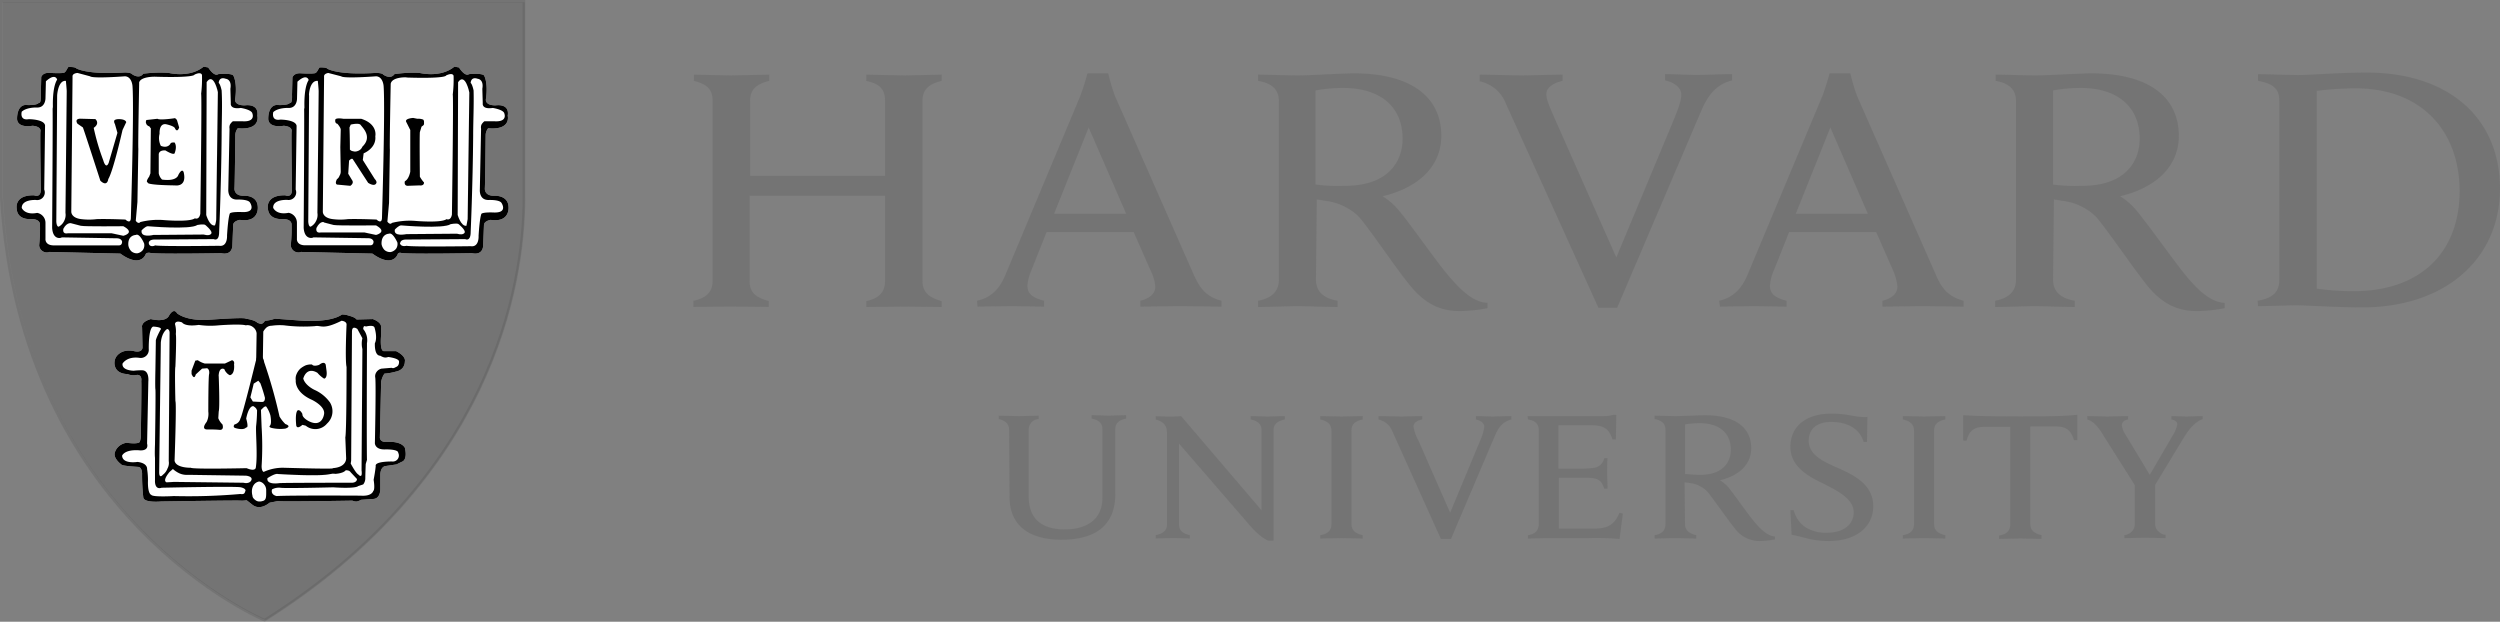 <svg xmlns="http://www.w3.org/2000/svg" viewBox="0 0 600.32 149.29">
  <rect x="0" y="0" width="600.32" height="149.29" fill="#808080" stroke="none"/>
  <defs>
    <style>
      .cls-1{fill:#4a4a4a;}
      .cls-1,.cls-2,.cls-4{opacity:0.2;isolation:isolate;}
      .cls-2,.cls-4{fill:none;stroke:#4a4a4a;}
      .cls-2{stroke-width:0.65px;}
      .cls-3{fill:#fff;}
      .cls-4{stroke-width:0.03px;}
    </style></defs><title>harvard</title><g id="Layer_2" data-name="Layer 2"><g id="layer"><path class="cls-1" d="M242.32,103.22c0-1.3-.8-2.2-2.5-2.6v-.8c.9,0,4.1.1,4.9.1s3.8-.1,4.7-.1v.8a2.53,2.53,0,0,0-2.4,2.6v16c0,5.1,2.8,7.9,8.7,7.9,5,0,9-2.2,9-7.6V103c0-1.2-.7-2.1-2.6-2.5v-.8c.7,0,3.3.1,4.1.1s3.5-.1,4.2-.1v.8c-1.8.4-2.6,1.2-2.6,2.5v15.6c0,7-4.1,11-12.9,11-8.2,0-12.5-3.7-12.5-10.3Z"/><path class="cls-1" d="M277.52,128.52c1.9-.4,2.7-1.3,2.7-2.5v-22.1c0-1.9-1-2.7-2.7-3.2v-.8c1,.1,2.6.1,3.4.1a24.37,24.37,0,0,0,2.7-.1l19.3,22.6v-19.3c0-1.2-.7-2.1-2.6-2.5v-.8c.7,0,3.2.1,4.1.1.7,0,3.4-.1,4.1-.1v.8c-1.8.4-2.7,1.2-2.7,2.5v26.6h-1.2c-.7-.2-2.1-1-4.2-3.3l-17.3-20V126c0,1.2.7,2.1,2.6,2.5v.8c-.7,0-3.2-.1-4.1-.1-.7,0-3.4.1-4.1.1v-.8Z"/><path class="cls-1" d="M429.92,122.52h.8a7,7,0,0,0,2.7,4,9,9,0,0,0,5.3,1.4c3.9,0,6.4-1.9,6.4-4.9s-3.2-4.8-6.9-6.7c-2.8-1.4-8.3-3.7-8.3-9,0-5,3.8-8,9.9-8,4,0,5.9,1,8.6.8l-.1,6h-.8c-1.1-3.5-4.3-4.8-7.8-4.8-4,0-5.4,2.2-5.4,4.5,0,3.3,3.2,4.9,6.9,6.5,4.1,1.8,8.6,4.1,8.6,9.2,0,4.8-3.8,8.4-10.8,8.4-4.1,0-6.6-1.2-8.8-1.5Z"/><path class="cls-1" d="M517.52,115.92v10a2.29,2.29,0,0,0,.8,1.7,2.46,2.46,0,0,0,1.7.8v.8c-1,0-4.1-.1-5-.1-.7,0-3.7.1-4.9.1v-.7a3,3,0,0,0,1.7-.8,2.46,2.46,0,0,0,.8-1.7v-9.6Zm-4.5,1.2-7.9-12.5c-1.3-2.2-2.4-3.4-3.9-3.9v-.8c1.1,0,4,.1,4.8.1s3.9-.1,5-.1v.8c-1,.2-1.5.7-1.5,1.4a5,5,0,0,0,.9,2.3l5.8,9.6,5.6-9.6a7.71,7.71,0,0,0,1-2.5c0-.6-.4-1-1.4-1.2v-.8c.9,0,2.9.1,3.6.1s2.9-.1,3.9-.1v.7c-2.2.9-3.5,2.8-4.8,4.9l-7.2,11.9"/><path class="cls-1" d="M366.82,99.92h18.4a7.61,7.61,0,0,0,2.1-.3h.8l-.1,5.9h-.8c-.7-1.9-1.4-3.4-5-3.4h-8v10.4h6.2a22.86,22.86,0,0,0,2.5-.2,2.92,2.92,0,0,0,2.3-2.3h.8c-.1.9-.1,3-.1,3.6s.1,2.8.1,3.7h-.8c-.4-1.2-.9-2.1-2.2-2.4a10.14,10.14,0,0,0-2.5-.2h-6.2v12.2H383c3.8,0,4.9-1.6,5.9-3.8l.8.2-.8,6.1a66.57,66.57,0,0,0-7.7-.2H372c-.9,0-4.1.1-5.1.1v-.8c1.7-.3,2.6-1.1,2.6-2.7v-22.5c0-1.4-.7-2.3-2.6-2.6Z"/><path class="cls-1" d="M319.72,103.42c0-1.5-.9-2.3-2.7-2.7v-.8c1,0,4.2.1,5.1.1s4.1-.1,5.1-.1v.8c-1.8.4-2.7,1.1-2.7,2.7v22.4c0,1.5.9,2.3,2.7,2.7v.8c-1,0-4.2-.1-5.1-.1s-4.1.1-5.1.1v-.8c1.8-.3,2.7-1.1,2.7-2.7Z"/><path class="cls-1" d="M459.62,103.42c0-1.5-.9-2.3-2.7-2.7v-.8c1,0,4.2.1,5.1.1.7,0,4.1-.1,5.1-.1v.8c-1.8.4-2.7,1.1-2.7,2.7v22.4c0,1.5.9,2.3,2.7,2.7v.8c-1,0-4.1-.1-5.1-.1-.7,0-4.1.1-5.1.1v-.8c1.8-.3,2.7-1.1,2.7-2.7Z"/><path class="cls-1" d="M485.22,100c-10.1,0-11.7-.2-13.8-.3v6.1h.8c.7-2.7,2.2-3.3,4.2-3.3h6.3v23.4c0,1.6-.9,2.4-2.7,2.7v.8c1,0,4.4-.1,5.1-.1.9,0,4.1.1,5.1.1v-.9c-1.8-.4-2.7-1.2-2.7-2.7v-23.4h6.3c2,0,3.5.7,4.2,3.3h.8v-6.1c-1.9.2-3.5.4-13.6.4"/><path class="cls-1" d="M404.62,113.82c1.2.1,2.5.2,3.7.2,5.5,0,7.3-3.2,7.3-6,0-4-2.7-6.4-7.5-6.4a20.68,20.68,0,0,0-3.5.3Zm0,12c0,1.5,1,2.3,2.7,2.7v.8c-1,0-4.2-.1-5.1-.1s-3.9.1-4.9.1v-.8c1.7-.3,2.6-1.1,2.6-2.7v-22.6c0-1.4-.7-2.2-2.6-2.6v-.8c1,0,4.1.1,5,.1,1.4,0,5.6-.2,7.2-.2,7.1,0,11,2.9,11,7.9,0,3.9-2.9,6.6-7.5,7.7a9.09,9.09,0,0,1,2.1,1.8c1.2,1.5,4.6,6.3,6,8s3.2,3.6,5.1,3.7v.7a20.85,20.85,0,0,1-3.5.4,7.43,7.43,0,0,1-6.2-3.1c-1.6-2-4.4-6-6-8.1a5.78,5.78,0,0,0-2-1.8,6.22,6.22,0,0,0-2.6-.9c-.4-.1-.9-.1-1.4-.2Z"/><path class="cls-1" d="M334.32,103.52a4.63,4.63,0,0,0-1.3-1.8,5.38,5.38,0,0,0-2-1v-.8c1.1,0,4.7.1,5.5.1s3.9-.1,5-.1v.8c-1,.2-2.1.7-2.1,1.7a10.42,10.42,0,0,0,1.2,3.4l7.6,17.3,7.2-17.3a12.6,12.6,0,0,0,1-3.3c0-.9-.8-1.5-2-1.8v-.8c1,0,3.3.1,4,.1s3.4-.1,4.5-.1v.8c-1.8.5-2.9,1.5-3.9,3.8l-10.6,24.9H346Z"/><path class="cls-1" d="M361.62,24.92a8.66,8.66,0,0,0-6.3-5.4v-1.6c2,0,8.6.2,10.1.2s7.8-.2,9.8-.2v1.5c-1.8.4-3.9,1.4-3.9,3.2,0,1.3.8,3.1,2.3,6.5l14.5,32.7L401.82,29c1.1-2.7,1.9-4.7,1.9-6.3s-1.6-2.9-3.9-3.4v-1.5c1.8,0,6.2.2,7.6.2s6.5-.2,8.5-.2v1.5c-3.4.9-5.5,2.9-7.4,7.3l-20.2,47.3h-4.5Z"/><path class="cls-1" d="M166.62,72.22c2.6-.6,4.5-1.8,4.5-4.8V24.12c0-2.9-1.7-4-4.5-4.7v-1.5c1.4,0,7.3.2,8.8.2,1.7,0,7.9-.2,9.3-.2v1.5c-2.6.6-4.6,1.8-4.6,4.7v18.1h32.4V24.12c0-3-1.7-4.1-4.5-4.7v-1.5c1.4,0,7.5.2,9.2.2,1.4,0,7.5-.2,8.9-.2v1.5c-2.6.6-4.6,1.8-4.6,4.7v43.4c0,2.8,1.8,4,4.6,4.8v1.4c-1.4,0-7.5-.1-8.9-.1-1.7,0-7.8.1-9.2.1v-1.4c2.6-.6,4.5-1.8,4.5-4.8V47H180v20.5c0,3,1.8,4,4.6,4.8v1.4c-1.4,0-7.6-.1-9.3-.1-1.4,0-7.4.1-8.8.1v-1.5Z"/><path class="cls-1" d="M556.32,69.32a64,64,0,0,0,8.8.6c16.8,0,25.5-10,25.5-24,0-14.5-9.2-24.7-24.9-24.7a74.16,74.16,0,0,0-9.4.6v47.5Zm-14.2,2.9c3.4-.6,5.2-1.9,5.2-5V24.12c0-3-1.8-4.1-5.1-4.7v-1.6c1.9,0,8,.2,9.7.2,2.7,0,10.3-.6,16.3-.6,20,0,32.1,11.1,32.1,27.9,0,16.4-12.6,28.5-33.2,28.5-5.9,0-13-.5-15.7-.5-1.7,0-7.4.2-9.2.2Z"/><path class="cls-1" d="M316,44.32a41,41,0,0,0,7,.3c10.5,0,13.8-6,13.8-11.3,0-7.5-5.1-12.2-14.3-12.2a36.83,36.83,0,0,0-6.6.6v22.6Zm0,22.8c0,2.9,1.8,4.5,5.2,5.1v1.5c-1.9,0-8-.2-9.7-.2-1.5,0-7.5.2-9.4.2v-1.5c3.1-.6,5-2.1,5-5.1V24.32c0-2.6-1.4-4.3-5-4.9v-1.5c1.9,0,7.8.2,9.5.2,2.7,0,10.5-.5,13.6-.5,13.4,0,20.9,5.5,20.9,15,0,7.4-5.6,12.5-14.1,14.5a15.92,15.92,0,0,1,3.9,3.4c2.4,2.8,8.9,12.1,11.6,15.3s6,6.8,9.7,6.9V74a37,37,0,0,1-6.6.7c-4.6,0-8.2-1.6-11.8-5.9-3.1-3.7-8.4-11.6-11.4-15.4a11.25,11.25,0,0,0-3.8-3.4,13.79,13.79,0,0,0-4.8-1.7c-.9-.1-1.7-.3-2.6-.4Z"/><path class="cls-1" d="M493,44.32a41,41,0,0,0,7,.3c10.5,0,13.8-6,13.8-11.3,0-7.5-5.1-12.2-14.2-12.2a36.83,36.83,0,0,0-6.6.6Zm0,22.8c0,2.9,1.8,4.5,5.2,5.1v1.5c-1.9,0-8-.2-9.7-.2-1.5,0-7.5.2-9.4.2v-1.5c3.1-.6,5-2.1,5-5.1V24.32c0-2.6-1.4-4.3-4.9-4.9v-1.5c1.9,0,7.8.2,9.5.2,2.8,0,10.5-.5,13.6-.5,13.4,0,20.9,5.5,20.9,15,0,7.4-5.6,12.5-14.1,14.5a15.92,15.92,0,0,1,3.9,3.4c2.4,2.8,9,12.1,11.6,15.3s6,6.8,9.6,6.9V74a37,37,0,0,1-6.6.7c-4.6,0-8.2-1.6-11.8-5.9-3-3.7-8.4-11.6-11.4-15.4a11.25,11.25,0,0,0-3.8-3.4,13.79,13.79,0,0,0-4.8-1.7c-.9-.1-1.7-.3-2.6-.4Z"/><path class="cls-1" d="M270.42,51.32l-9-20.7-8.3,20.7Zm-35.8,20.9c3.6-.8,5.5-3.1,6.8-6.2l18-43a56,56,0,0,0,1.7-5.4h5a48.06,48.06,0,0,0,1.6,5.4l19,43.1c1.4,3,2.8,5.1,6.6,6.1v1.4c-2.1,0-8.5-.1-9.9-.1s-7.5.1-9.6.1v-1.4c2.8-.7,3.6-2.1,3.6-3.4a10.36,10.36,0,0,0-1.1-3.8l-4.1-9.3h-20.9l-3.7,9.3a10.59,10.59,0,0,0-.9,3.6c0,1.6.8,2.8,4,3.6v1.4c-1.9,0-6.8-.1-7.9-.1l-8.1.1Z"/><path class="cls-1" d="M448.52,51.32l-9-20.7-8.3,20.7Zm-35.7,20.9c3.5-.8,5.5-3.1,6.8-6.2l18-43a56,56,0,0,0,1.7-5.4h5a48.06,48.06,0,0,0,1.6,5.4l19,43.1c1.3,3,2.8,5.1,6.6,6.1v1.4c-2.1,0-8.5-.1-9.9-.1s-7.5.1-9.6.1v-1.4c2.8-.7,3.6-2.1,3.6-3.4a12.56,12.56,0,0,0-1-3.8l-4.1-9.3h-20.9l-3.7,9.3a10.59,10.59,0,0,0-.9,3.6c0,1.6.8,2.8,4,3.6v1.4c-1.9,0-6.8-.1-7.9-.1l-8.1.1Z"/><path class="cls-1" d="M.62.52H126v47c0,21.6-8.1,67.3-62.2,101.4,0,0-58.7-24.4-63.1-101.4V.52Z"/><path class="cls-2" d="M.32.32h125.5v47.2c0,21.6-8.1,67.3-62.3,101.4,0,0-58.7-24.4-63.2-101.4Z"/><path class="cls-3" d="M95.52,61s-1.1,3.5-6.1-.1l-17.1-.4a1.84,1.84,0,0,1-2.5-1.6,38.58,38.58,0,0,0,.2-5s.1-1.3-2.1-1.3c0,0-3.4.4-3.6-2.6,0,0-.6-3.2,4.2-3.1,0,0,1.5.7,1.6-1.2,0,0-.2-13.1-.1-14.1,0,0,.4-1.2-1.9-1.4,0,0-3.4.7-3.7-1.5,0,0-.2-3.3,2-3.5,0,0,2.7.2,3.2-.5,0,0,.6.4.5-2l.1-4.1s.3-1.1,2-1c0,0,3.2.2,3.6-.1s.6-.9.9-1.3c0,0,1.6-.1,1.9.3,0,0,2.4,1.6,11.7,1,0,0,1.4,0,1.7.4,0,0,1.7,1.3,2.7-.1a30.19,30.19,0,0,1,6-.3s5,1.3,8.4-1.5l1.1.2s1.4,2.3,2.4,1.6c0,0,3-.3,3.6.3,0,0,1,1.5.5,5.5,0,0-.6,1.7,2.3,1.7,0,0,3.4-.6,2.9,2.5,0,0,.9,3.5-4.7,3a2.72,2.72,0,0,0-.6,1.7s-.1,11.5-.2,12.8c0,0-.1,1.8,2.3,1.7,0,0,3.3-.2,3.4,2.7,0,0,.4,3.8-4.3,3.1,0,0-1.4.2-1.6,1.1l-.2,5s.1,2.5-2.7,1.9c-.4,0-15.8.3-17.2-.1.3,0-.5-.1-.6.3"/><path class="cls-3" d="M62.72,77.82a1.76,1.76,0,0,0,.9-.8,8.56,8.56,0,0,0,2.4-.5l6.7.5s6.6.5,9.4-1.5a4.67,4.67,0,0,1,1.7.3s1.4.3,1.8.9l3.9-.1s2.2.7,2,2.1v1.8s-.4,3.6.6,3.8h3s2.4,1.1,2.1,2.5a2.45,2.45,0,0,1-.6,1.6,2.75,2.75,0,0,1-1.5.8,13.73,13.73,0,0,1-2.8.5,5,5,0,0,0-.8,2l-.3,13.2s-.2,1.4,1.9,1.2c0,0,3.1-.3,4.1,1.4,0,0,.8,2.9-.8,3.4l-1.2.6-2.7.4s-1.1.1-1.2,2v3.5s.1,2.4-1.8,2.4l-2.8.2a4.18,4.18,0,0,1-1,.4,2.15,2.15,0,0,1-1.1-.2s-17.3.3-17.9.1l-2,.4s-2.2,2-4.1.5l-1.4-1.1a6.6,6.6,0,0,1-1.4.1c-.4-.1-19.1.2-19.1.2s-4,.4-4.3-.9a47.33,47.33,0,0,1-.3-5.8s0-1.5-.9-1.6c0,0-4-.2-4.1-.6,0,0-2.1-1.5-1.5-3a3.27,3.27,0,0,1,1.1-1.5,3.63,3.63,0,0,1,1.7-.7s3.2.5,3.2-.4a4.4,4.4,0,0,0,.2-1.6s.2-12,.1-12.8c0,0,.3-1.5-1-1.5a3.6,3.6,0,0,1-2.3-.2s-2.4.1-3-1.8a2.83,2.83,0,0,1,.2-2.2s1.1-2.2,4.4-1.5c0,0,1.8.5,2-.8l-.1-4.9s-.4-1.3,2.1-2c0,0,3.3.9,4.3-.7,0,0,1.1-2.2,2-.7,0,0,1.9,1.8,7.2,1.6,0,0,9.1-.7,9.3-.3,0,0,2.2.3,2.8,1Z"/><path class="cls-3" d="M35,61s-1.1,3.5-6.1-.1l-17-.4a1.84,1.84,0,0,1-2.5-1.6,38.58,38.58,0,0,0,.2-5s.1-1.3-2.1-1.3c0,0-3.4.4-3.5-2.6,0,0-.6-3.2,4.2-3.1,0,0,1.5.7,1.6-1.2,0,0-.2-13.1-.1-14.1,0,0,.4-1.2-1.9-1.4,0,0-3.4.7-3.7-1.5,0,0-.2-3.3,2-3.5,0,0,2.7.2,3.2-.5,0,0,.6.4.5-2l.1-4.2s.3-1.1,2-1c0,0,3.2.2,3.6-.1s.6-.9.9-1.3c0,0,1.6-.1,1.9.3,0,0,2.4,1.6,11.7,1,0,0,1.4,0,1.7.4,0,0,1.7,1.3,2.7-.1a31.13,31.13,0,0,1,6.1-.2s5,1.3,8.4-1.5l1.1.2s1.4,2.3,2.4,1.6c0,0,3-.3,3.6.3,0,0,1,1.5.5,5.5,0,0-.6,1.7,2.3,1.7,0,0,3.4-.6,3,2.5,0,0,.9,3.5-4.7,3a2.72,2.72,0,0,0-.6,1.7s-.1,11.5-.2,12.8c0,0-.1,1.8,2.3,1.7,0,0,3.2-.2,3.3,2.7,0,0,.4,3.8-4.3,3.1,0,0-1.4.2-1.6,1.1l-.2,5s.1,2.5-2.7,1.9c-.4,0-15.8.3-17.2-.1.1,0-.7-.1-.9.3"/><path d="M95.52,61s-1.1,3.5-6.1-.1l-17.1-.4a1.84,1.84,0,0,1-2.5-1.6,38.58,38.58,0,0,0,.2-5s.1-1.3-2.1-1.3c0,0-3.4.4-3.6-2.6,0,0-.6-3.2,4.2-3.1,0,0,1.5.7,1.6-1.2,0,0-.2-13.1-.1-14.1,0,0,.4-1.2-1.9-1.4,0,0-3.4.7-3.7-1.5,0,0-.2-3.3,2-3.5,0,0,2.7.2,3.2-.5,0,0,.6.4.5-2l.1-4.1s.3-1.1,2-1c0,0,3.2.2,3.6-.1s.6-.9.9-1.3c0,0,1.6-.1,1.9.3,0,0,2.4,1.6,11.7,1,0,0,1.4,0,1.7.4,0,0,1.7,1.3,2.7-.1a30.19,30.19,0,0,1,6-.3s5,1.3,8.4-1.5l1.1.2s1.4,2.3,2.4,1.6c0,0,3-.3,3.6.3,0,0,1,1.5.5,5.5,0,0-.6,1.7,2.3,1.7,0,0,3.4-.6,2.9,2.5,0,0,.9,3.5-4.7,3a2.72,2.72,0,0,0-.6,1.7s-.1,11.5-.2,12.8c0,0-.1,1.8,2.3,1.7,0,0,3.3-.2,3.4,2.7,0,0,.4,3.8-4.3,3.1,0,0-1.4.2-1.6,1.1l-.2,5s.1,2.5-2.7,1.9c-.4,0-15.8.3-17.2-.1.3,0-.5-.1-.6.3"/><path class="cls-4" d="M95.52,61s-1.1,3.5-6.1-.1l-17.1-.4a1.84,1.84,0,0,1-2.5-1.6,38.58,38.58,0,0,0,.2-5s.1-1.3-2.1-1.3c0,0-3.4.4-3.6-2.6,0,0-.6-3.2,4.2-3.1,0,0,1.5.7,1.6-1.2,0,0-.2-13.1-.1-14.1,0,0,.4-1.2-1.9-1.4,0,0-3.4.7-3.7-1.5,0,0-.2-3.3,2-3.5,0,0,2.7.2,3.2-.5,0,0,.6.4.5-2l.1-4.1s.3-1.1,2-1c0,0,3.1.2,3.6-.1.3-.4.6-.9.9-1.3,0,0,1.6-.1,1.9.3,0,0,2.4,1.6,11.7,1,0,0,1.4,0,1.7.4,0,0,1.7,1.3,2.7-.1a30.19,30.19,0,0,1,6-.3s5,1.3,8.4-1.5l1.1.2s1.4,2.3,2.4,1.6c0,0,3-.3,3.6.3,0,0,1,1.5.5,5.5,0,0-.6,1.7,2.3,1.7,0,0,3.4-.6,2.9,2.5,0,0,.9,3.5-4.7,3a2.72,2.72,0,0,0-.6,1.7s-.1,11.5-.2,12.8c0,0-.1,1.8,2.3,1.7,0,0,3.3-.2,3.4,2.7,0,0,.4,3.8-4.3,3.1,0,0-1.4.2-1.6,1.1l-.2,5s.1,2.5-2.7,1.9c-.4,0-15.8.3-17.2-.1C96.42,60.72,95.72,60.62,95.52,61Z"/><path class="cls-3" d="M76.32,19.42s.2,2,.2,2.5-.3,29.2-.3,29.2a3.08,3.08,0,0,1-.3,1.9,3,3,0,0,1-1.3,1.4s-.5.2-.6-1.2l.2-30.3C74.12,22.92,74.32,19.22,76.32,19.42Z"/><path class="cls-4" d="M76.32,19.42s.2,2,.2,2.5-.3,29.2-.3,29.2a3.08,3.08,0,0,1-.3,1.9,3,3,0,0,1-1.3,1.4s-.5.2-.6-1.2l.2-30.3C74.12,22.92,74.32,19.22,76.32,19.42Z"/><path class="cls-3" d="M72.92,54.72s.2-28.5.1-28.9.1.4.1.4-.3-5,1-7c0,0-.4-1.7-2.7.4l-.1,4.1s0,2.3-2.1,2.2c0,0-2.4-.1-3.6,1,0,0-.6,2.2,1.7,1.8,0,0,3.7,0,3.9,1.5L71,45.52A1.83,1.83,0,0,1,69,48s-3.5-.2-3.4,1.9c0,0,.7,1.8,3.7,1.2a2.42,2.42,0,0,1,2,2.4v3.8s-.2,1.5,1.8,1.6h15.8s.8.1.8-.9c0,0-.1-.8-1.3-.8L75.22,57c.1.1-2.1.8-2.3-2.3"/><path class="cls-3" d="M76,54.72s-.4,1.4,1.1,1.1h10.4l2.8.6s2.9-.7,0-2.3c0,0-9.3.1-10.2-.1l-2.3-.6c.1-.1-.9-.5-1.8,1.3"/><path class="cls-4" d="M76,54.72s-.4,1.4,1.1,1.1h10.4l2.8.6s3-.7,0-2.3c0,0-9.3.1-10.2-.1l-2.3-.6C77.92,53.42,76.92,52.92,76,54.72Z"/><path class="cls-3" d="M93.42,56.12s-1.9,0-1.8,2.5a2.67,2.67,0,0,0,.7,1.4,2,2,0,0,0,1.5.5,2.22,2.22,0,0,0,1.3-.8,2,2,0,0,0,.3-1.5s-1.1-2.5-2-2.1"/><path class="cls-3" d="M94.82,55.12s.9-1,1.5-1c0,0,10.2.9,11.9-.3,0,0,1.5-.3,1.9,0,0,0,1.5,1.2,1.5,1.9,0,0-.1.9-1.9.4l-12.1.1c-.1,0-3.2.7-2.8-1.1"/><path class="cls-4" d="M94.82,55.12s.9-1,1.5-1c0,0,10.2.9,11.9-.3,0,0,1.5-.3,1.9,0,0,0,1.5,1.2,1.5,1.9,0,0-.1.9-1.9.4l-12.1.1C97.52,56.22,94.42,56.92,94.82,55.12Z"/><path class="cls-3" d="M96.12,58.32s0-.8,1.4-.8l14.2-.1s1.3.7,1.3-1.7c0,0,.5-11,.6-23.1,0-3.6.2-7.4.1-10.9,0,0-.3-1.5-.7-1.8,0,0,0-1.6,1.7-1,0,0,1.5.1,1.1,2.4l.1,3.5s-.3,1.5,2.4,1.1c0,0,2.7.4,2.8,1.4,0,0,.8,2-2.4,1.8h-2.4a2.7,2.7,0,0,0-.7.8,1.73,1.73,0,0,0-.1,1l-.3,14.7s-.2,2.5,2.2,2.4c0,0,2.5-.1,3,.7,0,0,1.7,2.5-2,2.3,0,0-2.3-.1-2.8.3,0,0-.4.5-.7,5.3,0,0,.2,2.8-1.9,2.5,0,0-14.1.2-15.4-.1,0,0-1.4.4-1.6-.7"/><path class="cls-3" d="M77.82,18.42l-.3,32.4s-.1,1.5,2.4,1.8a14.15,14.15,0,0,0,3.6,0s1.9-.1,6.9.1c0,0,1.2,1.2,1.3-.3,0,0,.8-26.2.4-31.7,0,0-.1-2.3-1.8-2.4,0,0-7.7.6-8.4,0l-3.1-.8C78.92,17.52,77.72,17.62,77.82,18.42Z"/><path class="cls-3" d="M93.82,20.12s-.3,15.3-.2,15.8l-.2,12.8-.4,4.5s.6.9,1.1.3a17.55,17.55,0,0,1,5.3-.5s6.5.6,7.8-.4c0,0,1,.5,1.3-1.1,0,0,.4-28.3.2-28.8a31,31,0,0,0,.2-4.5s-.1-.9-1.8-.1c0,0,.2.8-9.4.5C97.72,18.52,94.12,18.42,93.82,20.12Z"/><path class="cls-3" d="M110,19.72l-.1,31.9s.8,2.8,2.1,2.6c.1-.5.2-1.1.3-1.6l.4-30.4c0-.1-1-4.9-2.7-2.5"/><path class="cls-4" d="M110,19.72l-.1,31.9s.8,2.8,2.1,2.6a4.53,4.53,0,0,0,.3-1.6l.4-30.4C112.72,22.12,111.72,17.22,110,19.72Z"/><path d="M97.52,29.22c-.3-.8,1.7-.9,1.7-.9l1,.2a3.18,3.18,0,0,1,1.4.2.76.76,0,0,1,.2.5v.5a.52.52,0,0,1-.2.4c-.1.1-.3.2-.4.3l-.4,1.3c-.1,1.1,0,10.7,0,10.7a7.1,7.1,0,0,0,1,1.4c0,.9-1.1.7-1.1.7l-2.9.1c-.9-.1-.6-1.1-.6-1.1,1-.5,1.3-2.3,1.3-2.3v-10Z"/><path d="M83.92,30.62c.1,2.2.1,5.3.1,5.3a1.23,1.23,0,0,0,.8.4,1.39,1.39,0,0,0,.9,0,2,2,0,0,0,.8-.4,1.79,1.79,0,0,0,.5-.7c2.5-2.4,0-4.6-.4-5.2s-2.4-.1-2.4-.1Zm-.1,8-.2,3.1.9,1.5c.6.8-.4,1.4-.4,1.4l-3.2-.3c-.6-.3,0-1.3,0-1.3a1.56,1.56,0,0,0,.6-.8,1.93,1.93,0,0,0,.3-1l-.1-5.9.1-4.2c0-.5-.8-1.4-.8-1.4-.7-.1-.5-1-.5-1,.2-.5,1.9-.2,1.9-.2h4.3c4.1,1.3,3.4,4.2,3.4,4.2.3,2.9-2.8,4.1-2.8,4.1l-.2,1.6L90,43a1.38,1.38,0,0,1,.3.4.75.75,0,0,1,.1.5c-.4,1.1-2,0-2,0l-3.7-5.7c-.3-.3-.9.4-.9.4"/><path d="M62.72,77.82a1.76,1.76,0,0,0,.9-.8,8.56,8.56,0,0,0,2.4-.5l6.7.5s6.6.5,9.4-1.5a4.67,4.67,0,0,1,1.7.3s1.4.3,1.8.9l3.9-.1s2.2.7,2,2.1v1.8s-.4,3.6.6,3.8h3s2.4,1.1,2.1,2.5a2.45,2.45,0,0,1-.6,1.6,2.75,2.75,0,0,1-1.5.8,13.73,13.73,0,0,1-2.8.5,5,5,0,0,0-.8,2l-.3,13.2s-.2,1.4,1.9,1.2c0,0,3.1-.3,4.1,1.4,0,0,.8,2.9-.8,3.4l-1.2.6-2.7.4s-1.1.1-1.2,2v3.5s.1,2.4-1.8,2.4l-2.8.2a4.18,4.18,0,0,1-1,.4,2.15,2.15,0,0,1-1.1-.2s-17.3.3-17.9.1l-2,.4s-2.2,2-4.1.5l-1.4-1.1a6.6,6.6,0,0,1-1.4.1c-.4-.1-19.1.2-19.1.2s-4,.4-4.3-.9a47.33,47.33,0,0,1-.3-5.8s0-1.5-.9-1.6c0,0-4-.2-4.1-.6,0,0-2.1-1.5-1.5-3a3.27,3.27,0,0,1,1.1-1.5,3.63,3.63,0,0,1,1.7-.7s3.2.5,3.2-.4a4.4,4.4,0,0,0,.2-1.6s.2-12,.1-12.8c0,0,.3-1.5-1-1.5a3.6,3.6,0,0,1-2.3-.2s-2.4.1-3-1.8a2.83,2.83,0,0,1,.2-2.2s1.1-2.2,4.4-1.5c0,0,1.8.5,2-.8l-.1-4.9s-.4-1.3,2.1-2c0,0,3.3.9,4.3-.7,0,0,1.1-2.2,2-.7,0,0,1.9,1.8,7.2,1.6,0,0,9.1-.7,9.3-.3,0,0,2.2.3,2.8,1Z"/><path class="cls-4" d="M62.72,77.72a1.76,1.76,0,0,0,.9-.8,8.56,8.56,0,0,0,2.4-.5l6.7.5s6.6.5,9.4-1.5a4.67,4.67,0,0,1,1.7.3s1.4.3,1.8.9l3.9-.1s2.2.7,2,2.1v1.8s-.4,3.6.6,3.8H95s2.4,1.1,2.1,2.5a2.45,2.45,0,0,1-.6,1.6,2.75,2.75,0,0,1-1.5.8,13.73,13.73,0,0,1-2.8.5,5,5,0,0,0-.8,2l-.3,13.2s-.2,1.4,1.9,1.2c0,0,3.1-.3,4.1,1.4,0,0,.8,2.9-.8,3.4l-1.2.6-2.7.4s-1.1.1-1.2,2v3.5s.1,2.4-1.8,2.4l-2.8.2a4.18,4.18,0,0,1-1,.4,2.15,2.15,0,0,1-1.1-.2s-17.3.3-17.9.1l-2,.4s-2.2,2-4.1.5l-1.4-1.1a6.6,6.6,0,0,1-1.4.1c-.4-.1-19.1.2-19.1.2s-4,.4-4.3-.9a48.49,48.49,0,0,1-.3-5.8s0-1.5-.9-1.6c0,0-4-.2-4.1-.6,0,0-2.1-1.5-1.5-3a3.27,3.27,0,0,1,1.1-1.5,3.63,3.63,0,0,1,1.7-.7s3.2.5,3.2-.4a4.4,4.4,0,0,0,.2-1.6s.2-12,.1-12.8c0,0,.3-1.5-1-1.5a3.6,3.6,0,0,1-2.3-.2s-2.4.1-2.9-1.8a2.83,2.83,0,0,1,.2-2.2s1.1-2.2,4.4-1.5c0,0,1.8.5,2-.8l-.1-4.9s-.4-1.3,2.1-2c0,0,3.2.9,4.3-.7,0,0,1.1-2.2,2-.7,0,0,1.9,1.8,7.2,1.6,0,0,9.1-.7,9.3-.3,0,0,2.2.3,2.8,1Z"/><path class="cls-3" d="M65.32,117.52a3.44,3.44,0,0,1,2-.4c.8.2,12.7-.1,12.7-.1s5.2.4,6-.3l1.2-.4a2.39,2.39,0,0,0,.5-1.4c0-.8.1-3.5.1-3.5l.3-1s-.1-1,0-28a4.17,4.17,0,0,0-.9-3.4s0-.8.4-.7.2.1.2.1,1.8-.5,2.1.2c0,0,.8,2.4.1,3.8,0,0-.2,3,1.3,3a3.55,3.55,0,0,0,.9.4,1.8,1.8,0,0,0,1-.1s2.6.3,2.6,1.1a1.7,1.7,0,0,1-.1.7,1,1,0,0,1-.4.5l-.6.3a.85.85,0,0,1-.7,0l-2.4.2a2,2,0,0,0-1.2.8,1.74,1.74,0,0,0-.3,1.4c.2,1.9-.1,15.7-.1,15.7s0,1.6,2.5,1.5c0,0,3.1-.1,3.1.8a1.44,1.44,0,0,1-1.4,2.1s-4.3-.1-4,1.1c-.1,1.1-.3,2.2-.5,3.3,0,0,.4,2.3-.1,2.7,0,0-.3,1.3-3,1.1,0,0-17.5-.1-20.2.1.1,0-1.5-.2-1.1-1.6"/><path class="cls-3" d="M62.22,115.62a1.85,1.85,0,0,1,1.2.7,2.11,2.11,0,0,1,.5,1.3c0,1.6.1,2.5-.9,2.7a2.2,2.2,0,0,1-.8.1,1.45,1.45,0,0,1-.7-.2,2.65,2.65,0,0,1-.6-.5,1.08,1.08,0,0,1-.3-.7C60.22,117.52,60.72,115.92,62.22,115.62Z"/><path class="cls-3" d="M64.22,114.82s1.8-1.2,2.5-1c0,0,9.2.6,12.1.1s1.1-.1,1.1-.1,2.4,0,3.1-.9a2,2,0,0,1,.7.1,1,1,0,0,1,.5.4l1.5,1.6s.1,1-1.6.9c0,0-16.6,0-17.1.1,0,0-3.1.5-2.8-1.2"/><path class="cls-4" d="M64.22,114.82s1.8-1.2,2.5-1c0,0,9.3.6,12.1.1s1.1-.1,1.1-.1,2.4,0,3.2-.9a1.27,1.27,0,0,1,.6.1,1,1,0,0,1,.5.4l1.5,1.6s.1,1-1.6.9c0,0-16.6,0-17.1.1C67,116,63.92,116.52,64.22,114.82Z"/><path class="cls-3" d="M40.12,79s.7,0,.6,1.2l-.2,30.5a2.78,2.78,0,0,1-.3,1.8,3.27,3.27,0,0,1-1.1,1.5s-.9,1.1-.9-.6l.4-31.1s.1-2.3,1.5-3.3"/><path class="cls-4" d="M40.12,79s.7,0,.6,1.2l-.2,30.5a3.19,3.19,0,0,1-.3,1.9,3.27,3.27,0,0,1-1.1,1.5s-.9,1.1-.9-.6l.4-31.1C38.62,82.32,38.72,80,40.12,79Z"/><path class="cls-3" d="M38.52,79.22s-1.2,2.2-1.1,2.7l-.1,6.8s-.1,4.3,0,4.8-.1,13.2-.1,13.2-.1,2.4,0,3.2v5.4s-.2,2.4,1.6,1.8c0,0,17.9-.4,19-.1,0,0,1.6.3,1,1.1,0,0,0,.7-1.1.5a142.54,142.54,0,0,1-16,.5s-5.1.3-5.4-.3c0,0-.8-.1-.8-3a16.68,16.68,0,0,0-.2-3.2s.2-1.4-2.3-1.7c0,0-3.6.6-3.7-1.5,0,0,.5-1.5,4-1.3,0,0,2.5.4,2-1.6l.3-14.9s.3-2.6-1.4-2.7a14.77,14.77,0,0,0-2.1.1s-2.9,0-2.7-1.7c0,0,1-1.8,4-1.4a1.94,1.94,0,0,0,2.3-2.1s-.1-5.2,1.1-5.4c-.1,0,2.4.1,1.7.8"/><path class="cls-3" d="M41.52,112.62a6.19,6.19,0,0,0,1.7,1.1,4.43,4.43,0,0,0,2,.3l13.8.2s1.5.1,1.4.9c0,0-.2,1.2-2,.8l-16.6-.2-1.8.1s-1.2-.2.7-2.5Z"/><path class="cls-4" d="M41.52,112.62a6.19,6.19,0,0,0,1.7,1.1,4.43,4.43,0,0,0,2,.3l13.8.2s1.5.1,1.4.9c0,0-.2,1.2-2,.8l-16.7-.2-1.8.1s-1.2-.2.7-2.5Z"/><path class="cls-3" d="M84.22,111.32s1.2,2.3,1.8,2.6c0,0,1.1,1.3.8-1l.2-29.1a5.7,5.7,0,0,1,0-2.6L85.82,79s-1.3-1-1.3.6l-.2,31Z"/><path class="cls-4" d="M84.22,111.32s1.2,2.3,1.8,2.6c0,0,1.1,1.3.8-1l.2-29.1a5.7,5.7,0,0,1,0-2.6L85.82,79s-1.3-1-1.3.6l-.2,31Z"/><path class="cls-3" d="M61.72,97.42a36.18,36.18,0,0,1-.2,4.7c-.2,1.3.4,7.2-.1,10.2,0,0-.1,1-2.2.1,0,0-13,.3-13.4-.1,0,0-3.6.1-3.9-1.7,0,0,.5-13.8.2-14.3,0,0-.2-7.6,0-8.3,0,0,.3-7,.1-7.8a6.52,6.52,0,0,0-.2-2.4s0-1,1.7-.4c0,0,.6,1.1,4,.6a19.29,19.29,0,0,0,4.8.1s5.2-.4,6.5,0a2.09,2.09,0,0,1,1.7.4,2.14,2.14,0,0,1,.9,1.5l-.1,6.3.6,2,.7-.5.3-1.5.1-6.7a3.92,3.92,0,0,1,.8-1,1.92,1.92,0,0,1,1.2-.4,13.7,13.7,0,0,1,3-.1,36.64,36.64,0,0,0,7.4.2c1.5-.3,1.8,1,6.4-1.3,0,0,1.2.1,1.2.9,0,0-.4,8.6,0,10.2,0,0,0,15.8-.3,16.9l.2,5s.2,2.2-3.3,2.4c0,0,2.2.3-11.8-.1a11,11,0,0,0-4.7,1s-.5-.1-.5-1.4a73.71,73.71,0,0,0,0-9.4l-.2-5.2Z"/><path d="M52.52,90.32s.3,7.5,0,8.5l-.1,1.6a4,4,0,0,0,1,1.5s.5,1.4-.7,1.3c-1-.1-2.1-.1-3.1-.1,0,0-1.4,0,0-1.8a4.42,4.42,0,0,0,.4-2.5s0-8.5.2-9c0,0,.2-1.1-.5-1.4l-1.2.1L47,89.92s-.3,1.5-1-.1V89l.9-2.4.6-.1a5.31,5.31,0,0,0,1.7.8H54l1.7-.8s.7.1.5,1c0,0,.3,2.3-1,2.6a2.1,2.1,0,0,1-.8-.6,2.18,2.18,0,0,1-.5-.8c0-.1-1.3-.8-1.4,1.6"/><path d="M74.92,87.52a3.89,3.89,0,0,0-1.5.2,5.67,5.67,0,0,0-1.3.8,3.81,3.81,0,0,0-.9,1.3,2.62,2.62,0,0,0-.2,1.5s-.4,2.8,3.9,4.7c0,0,3.2,1.5,2.9,3.4,0,0-.4,3.4-3.7,1.7,0,0-1.6-.8-1.5-1.7,0,0-.5-1.1-1.1-.9,0,0-.7.2-.4,3.5,0,0,0,1.3,1.5,0l.8.2a3.63,3.63,0,0,0,5.1-.5,4,4,0,0,0,.7-5.1,9.12,9.12,0,0,0-3.7-3s-2.2-1-2.7-2.7c0,0,.7-3,3.4-1.4a7,7,0,0,0,1.6,1.4s.8,0,.6-1.8l-.2-1.5s-.2-1.1-1.6,0c0,0-1.3.5-1.7-.1"/><path d="M60.92,92.12c-.1.5-.8,3.3-.8,3.3l.6,1s1.6.1,2.2.1.7-.5.7-1a35.8,35.8,0,0,0-1.1-3.5l-.5-.6Zm1.7-6.7a2.24,2.24,0,0,1,.8,1.5,121.6,121.6,0,0,1,3.7,13.1,8.62,8.62,0,0,0,1.4,1.8c1.7.6,0,1.1,0,1.1a9.08,9.08,0,0,1-3-.1c-1.2-.2-.7-.6-.7-.6.5-.5.1-2.5.1-2.5a6.81,6.81,0,0,0-1-2.1c-.4-.2-1.1.7-1.1.7s-1.1.4-1.2,0-.8-.8-.8-.8c-1.2,0-1.7,3-1.7,3,.7,2.5,0,2.1,0,2.1-.6.8-2.5.2-2.5.2-.9-.2-.3-.9-.3-.9a1.87,1.87,0,0,0,1.4-1.4c.5-.7,3.7-13.8,3.7-13.8.2-.6.4-1.8,1.2-1.3"/><path d="M35,61s-1.1,3.5-6.1-.1l-17-.4a1.84,1.84,0,0,1-2.5-1.6,38.58,38.58,0,0,0,.2-5s.1-1.3-2.1-1.3c0,0-3.4.4-3.5-2.6,0,0-.6-3.2,4.2-3.1,0,0,1.5.7,1.6-1.2,0,0-.2-13.1-.1-14.1,0,0,.4-1.2-1.9-1.4,0,0-3.4.7-3.7-1.5,0,0-.2-3.3,2-3.5,0,0,2.7.2,3.2-.5,0,0,.6.4.5-2l.1-4.2s.3-1.1,2-1c0,0,3.2.2,3.6-.1s.6-.9.9-1.3c0,0,1.6-.1,1.9.3,0,0,2.4,1.6,11.7,1,0,0,1.4,0,1.7.4,0,0,1.7,1.3,2.7-.1a31.13,31.13,0,0,1,6.1-.2s5,1.3,8.4-1.5l1.1.2s1.4,2.3,2.4,1.6c0,0,3-.3,3.6.3,0,0,1,1.5.5,5.5,0,0-.6,1.7,2.3,1.7,0,0,3.4-.6,3,2.5,0,0,.9,3.5-4.7,3a2.72,2.72,0,0,0-.6,1.7s-.1,11.5-.2,12.8c0,0-.1,1.8,2.3,1.7,0,0,3.2-.2,3.3,2.7,0,0,.4,3.8-4.3,3.1,0,0-1.4.2-1.6,1.1l-.2,5s.1,2.5-2.7,1.9c-.4,0-15.8.3-17.2-.1.1,0-.7-.1-.9.3"/><path class="cls-4" d="M35,61s-1.1,3.5-6.1-.1l-17-.4a1.84,1.84,0,0,1-2.5-1.6,38.58,38.58,0,0,0,.2-5s.1-1.3-2.1-1.3c0,0-3.4.4-3.5-2.6,0,0-.6-3.2,4.2-3.1,0,0,1.5.7,1.6-1.2,0,0-.2-13.1-.1-14.1,0,0,.4-1.2-1.9-1.4,0,0-3.4.7-3.7-1.5,0,0-.2-3.3,2-3.5,0,0,2.7.2,3.2-.5,0,0,.6.4.5-2l.1-4.2s.3-1.1,2-1c0,0,3.2.2,3.6-.1s.6-.9.9-1.3c0,0,1.6-.1,1.9.3,0,0,2.4,1.6,11.7,1,0,0,1.4,0,1.7.4,0,0,1.7,1.3,2.7-.1a31.13,31.13,0,0,1,6.1-.2s5,1.3,8.4-1.5l1.1.2s1.4,2.3,2.4,1.6c0,0,3-.3,3.6.3,0,0,1,1.5.5,5.5,0,0-.6,1.7,2.3,1.7,0,0,3.4-.6,3,2.5,0,0,.9,3.5-4.7,3a2.72,2.72,0,0,0-.6,1.7s-.1,11.5-.2,12.8c0,0-.1,1.8,2.3,1.7,0,0,3.2-.2,3.4,2.7,0,0,.4,3.8-4.3,3.1,0,0-1.4.2-1.6,1.1l-.2,5s.1,2.5-2.7,1.9c-.4,0-15.8.3-17.2-.1C36,60.72,35.22,60.62,35,61Z"/><path class="cls-3" d="M15.82,19.42s.2,2,.2,2.5-.3,29.2-.3,29.2a3.08,3.08,0,0,1-.3,1.9,3,3,0,0,1-1.3,1.4s-.5.2-.6-1.2l.2-30.3s.2-3.7,2.1-3.5"/><path class="cls-4" d="M15.92,19.42s.2,2,.2,2.5-.3,29.2-.3,29.2a3.08,3.08,0,0,1-.3,1.9,3,3,0,0,1-1.3,1.4s-.5.2-.6-1.2l.2-30.3C13.72,22.92,13.92,19.22,15.92,19.42Z"/><path class="cls-3" d="M12.52,54.72s.2-28.5.1-29,.1.4.1.4-.3-4.9,1-7c0,0-.4-1.7-2.7.4l-.1,4.1s0,2.3-2.1,2.2c0,0-2.4-.1-3.6,1,0,0-.6,2.2,1.7,1.8,0,0,3.7,0,3.9,1.5l-.2,15.4a1.83,1.83,0,0,1-2,2.5s-3.4-.2-3.4,1.9c0,0,.7,1.8,3.7,1.2a2.42,2.42,0,0,1,2,2.4v3.8s-.2,1.5,1.8,1.6h15.8s.8.1.8-.9c0,0-.1-.8-1.3-.8L14.82,57C14.82,57.12,12.72,57.82,12.52,54.72Z"/><path class="cls-3" d="M15.22,54.92s-.4,1.4,1.1,1.1h10.5l2.8.6s3-.7,0-2.3c0,0-9.3.1-10.2-.1l-2.3-.6c.1,0-1-.4-1.9,1.3"/><path class="cls-4" d="M15.22,54.92s-.4,1.4,1.1,1.1h10.5l2.9.6s3-.7,0-2.3c0,0-9.3.1-10.2-.1l-2.3-.6S16.12,53.22,15.22,54.92Z"/><path class="cls-3" d="M32.62,56.42s-2,0-1.8,2.5a2.67,2.67,0,0,0,.7,1.4,2,2,0,0,0,1.5.5,2.22,2.22,0,0,0,1.3-.8,2,2,0,0,0,.3-1.5c0-.1-1.1-2.6-2-2.1"/><path class="cls-3" d="M34,55.32s.9-1,1.5-1c0,0,10.2.9,11.9-.3,0,0,1.5-.3,1.9,0,0,0,1.5,1.2,1.5,1.9,0,0-.1.9-1.9.4l-12.1.1s-3.1.8-2.8-1.1"/><path class="cls-4" d="M34,55.32s.9-1,1.5-1c0,0,10.2.9,11.9-.3,0,0,1.5-.3,1.9,0,0,0,1.5,1.2,1.5,1.9,0,0-.1.9-1.9.4l-12.1.1S33.72,57.12,34,55.32Z"/><path class="cls-3" d="M35.72,58.32s0-.8,1.4-.8l14.2-.1s1.3.7,1.3-1.7c0,0,.5-11,.6-23.1,0-3.6.2-7.4,0-10.9,0,0-.3-1.5-.7-1.8,0,0,0-1.6,1.7-1,0,0,1.5.1,1.1,2.4l.1,3.5s-.3,1.5,2.4,1.1c0,0,2.7.4,2.8,1.4,0,0,.8,2-2.4,1.8h-2.3a2.7,2.7,0,0,0-.7.8,1.73,1.73,0,0,0-.1,1l-.3,14.6s-.2,2.5,2.2,2.4c0,0,2.5-.1,3,.7,0,0,1.7,2.5-2,2.3,0,0-2.3-.1-2.8.3,0,0-.4.5-.7,5.3,0,0,.2,2.8-1.9,2.5,0,0-14.1.2-15.4-.1,0,.1-1.4.6-1.5-.6"/><path class="cls-3" d="M17.42,18.42l-.3,32.4s-.1,1.5,2.4,1.8a15,15,0,0,0,3.7,0s1.9-.1,6.9.1c0,0,1.2,1.2,1.3-.3,0,0,.8-26.3.4-31.7,0,0-.1-2.3-1.8-2.4,0,0-7.7.6-8.4,0l-3-.8C18.52,17.52,17.32,17.62,17.42,18.42Z"/><path class="cls-3" d="M49.62,19.72l-.1,31.9s.8,2.8,2.1,2.5a4.53,4.53,0,0,0,.3-1.6l.4-30.4s-1-4.9-2.7-2.4"/><path class="cls-4" d="M49.62,19.72l-.1,31.9s.8,2.8,2.1,2.5a4.53,4.53,0,0,0,.3-1.6l.4-30.4s-1-4.9-2.7-2.4"/><path class="cls-4" d="M49.62,19.72l-.1,31.9s.8,2.8,2.1,2.5a4.53,4.53,0,0,0,.3-1.6l.4-30.4S51.32,17.22,49.62,19.72Z"/><path class="cls-3" d="M33.42,19.92s-.3,15.2-.2,15.8L33,48.52l-.4,4.5s.6.9,1.1.3a17.55,17.55,0,0,1,5.3-.5s6.5.6,7.8-.4c0,0,1,.5,1.3-1.1,0,0,.4-28.3.2-28.8a30.3,30.3,0,0,0,.2-4.5s-.1-.9-1.8-.1c0,0,.2.8-9.5.5.1,0-3.6-.1-3.8,1.5"/><path d="M30.32,29.32l-.9,1.9S27.22,41,26,43c0,0-.2,2-1.9.4,0,0-4-12.4-4.2-12.8l-1.3-.9s-.8-1.1.6-1.2l3.7.1s1.2,1-.4,2.1a53.89,53.89,0,0,0,2.3,7.8s.6,2.3,1.3.6l2.1-7.2-.6-2.1s-.6-1,.3-1.1c-.1-.1,2.1-.3,2.4.6"/><path d="M36.22,30.92l-.1,10.7-.3.8s-1,1.3-.3,1.4c0,0-.9.6,6.5.7,0,0,2.9.5,2.1-3.1,0,0-.3-1.3-1.3.6,0,0-.3,1.6-3.9,1.1a2.75,2.75,0,0,1-.8-1.5v-4.5s-.1-1.1,1.6-1c0,0,1.9,1.2,2.2.7,0,0,.7-1.6,0-2.6,0,0-.9-.1-1,.3,0,0-.6,1.2-2.3.5a4.14,4.14,0,0,1-.3-2.9s-.2-2.5,1.5-2.3c0,0,2,.4,2.2,1,0,0,.5,1.2,1-.2l-.5-1.7s-.3-.7-.8-.5c0,0-3.4.5-3.9.1l-2.7.3c0,.2-.1.3-.1.5s.1.3.1.4.2.3.3.4a.76.76,0,0,0,.4.2c.1.1.2.2.2.3.2.1.2.2.2.3"/></g></g></svg>
